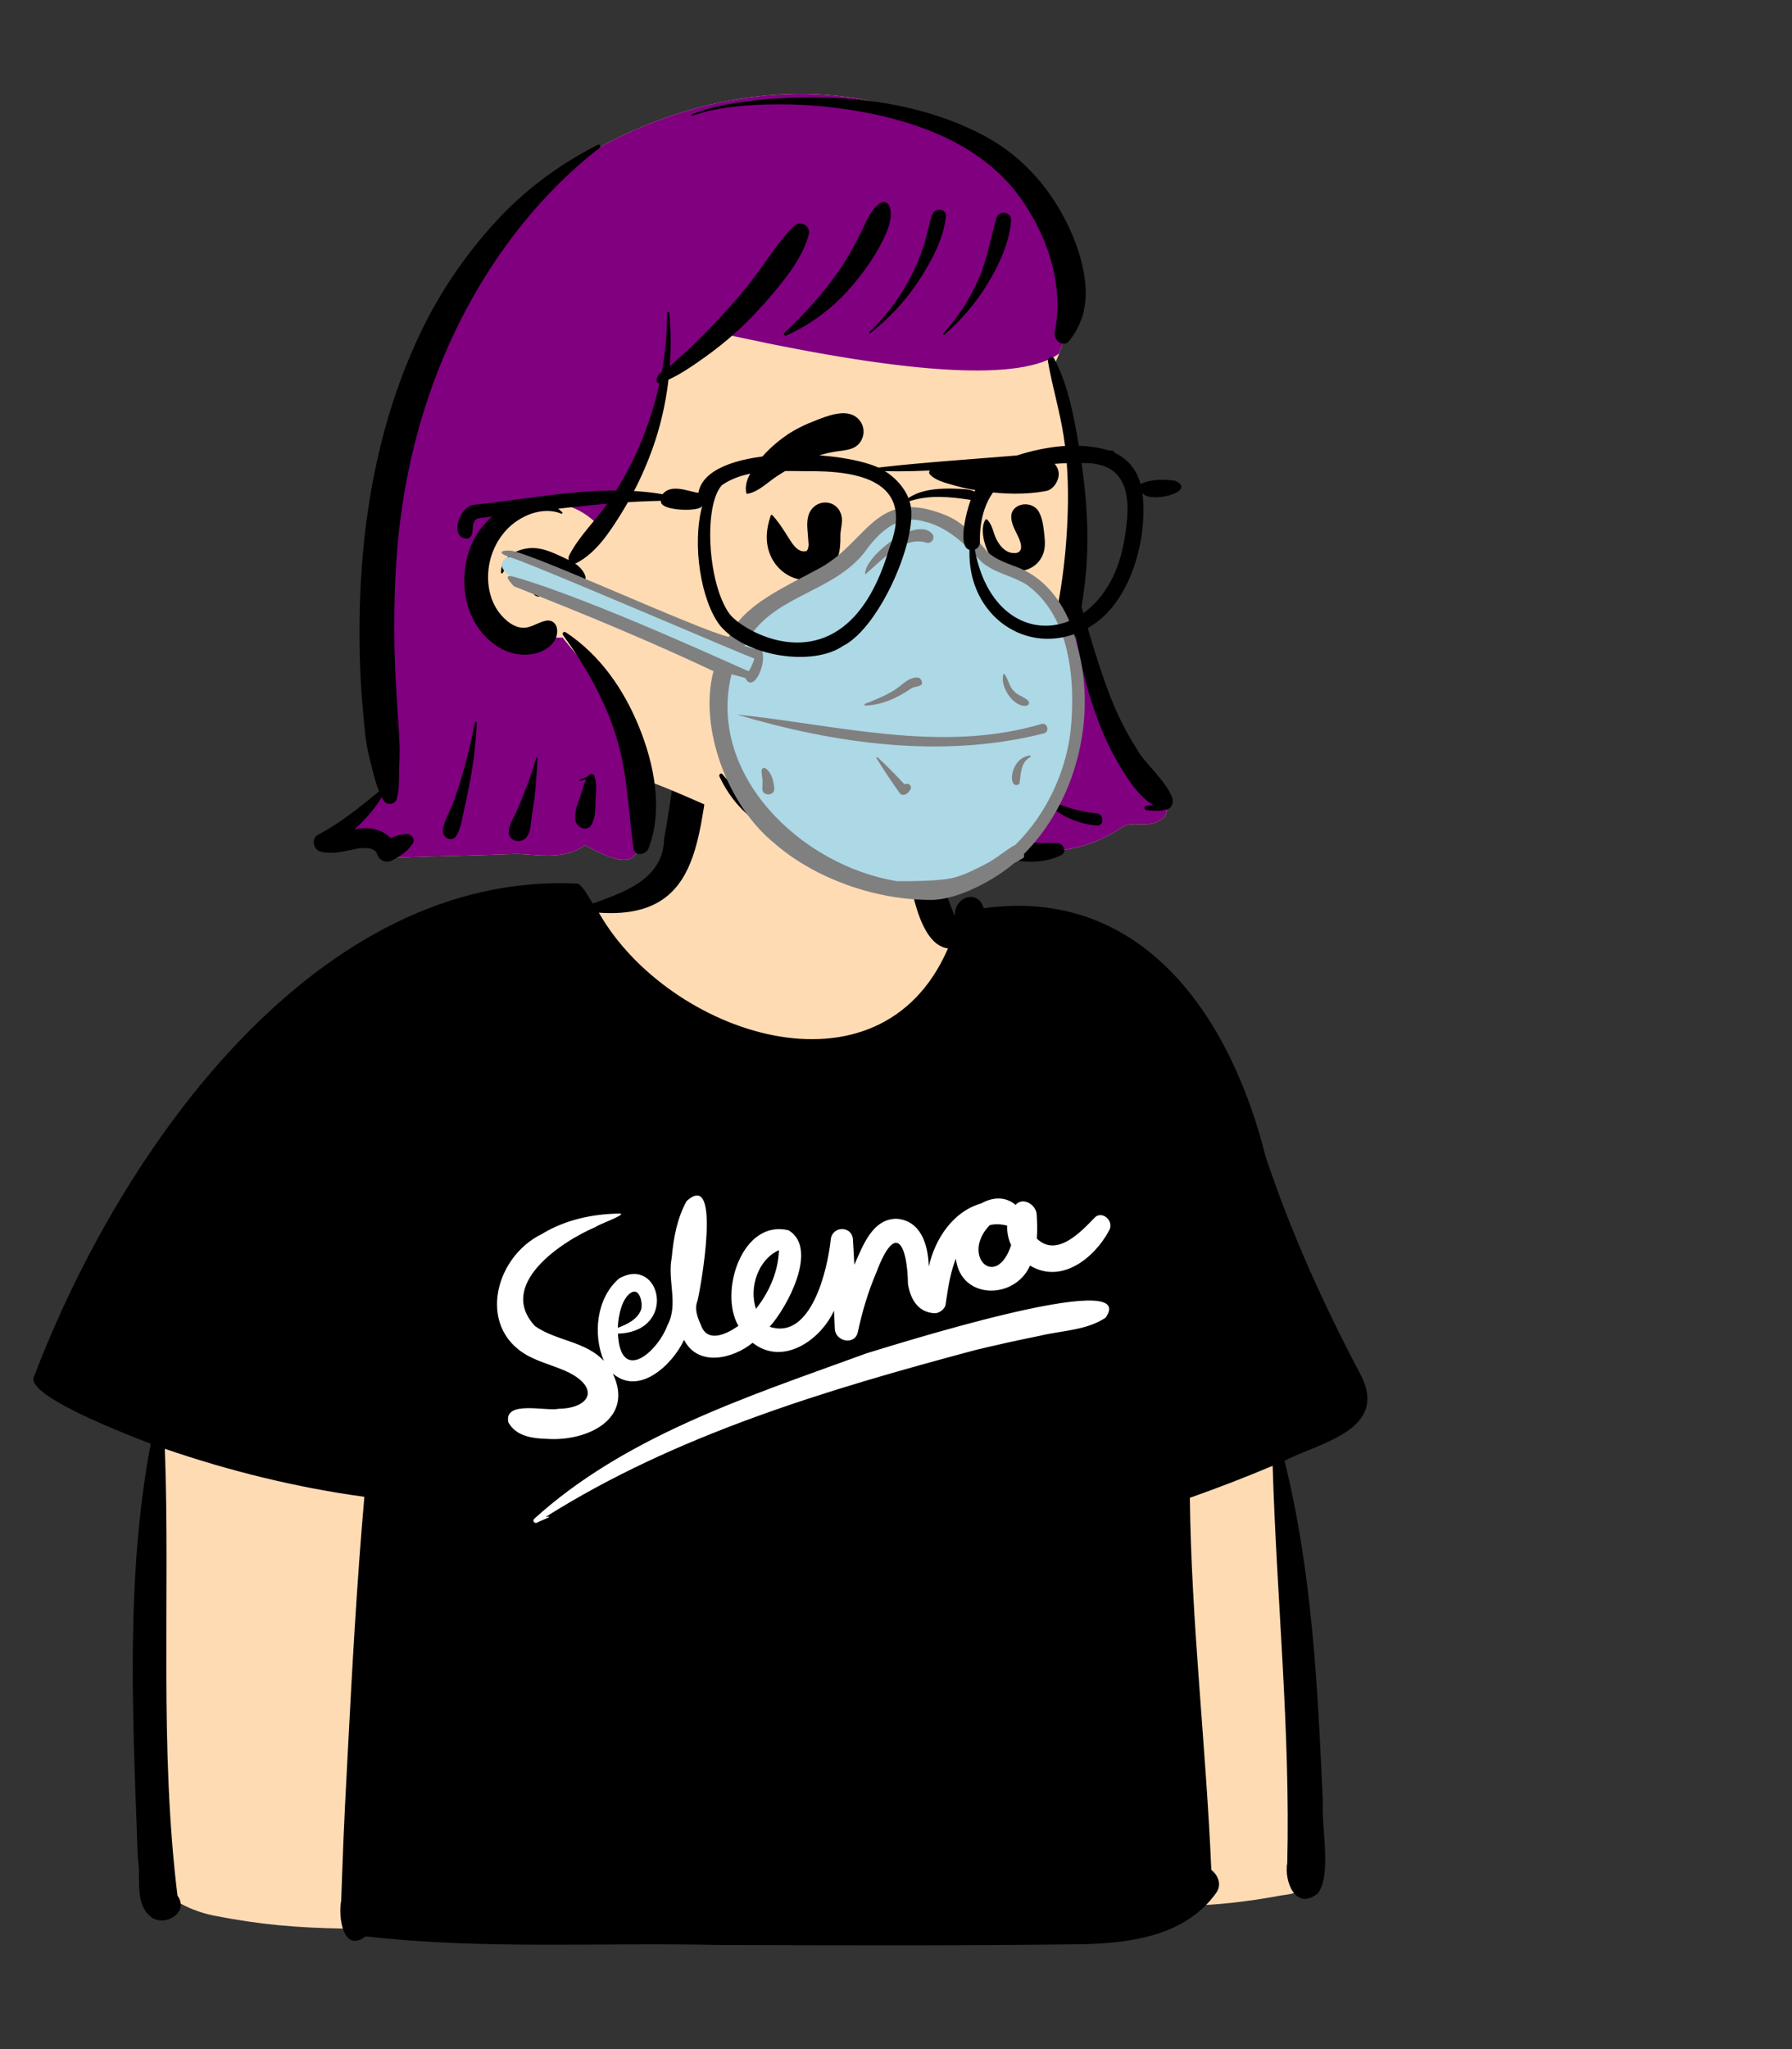 <?xml version="1.0" standalone="no"?>
            <svg viewBox="0 0 1050 1200" version="1.1" xmlns="http://www.w3.org/2000/svg" xmlns:xlink="http://www.w3.org/1999/xlink">
                <rect x="0" y="0" width="1050" height="1200" fill="#333333" stroke="none"/>
                <g>
                    
            <g id="body/Tee-Selena" transform="translate(30, 450) scale(4.5)" fill-rule="evenodd">
                <path d="M108.982,151.709 C91.837,151.757 81.569,151.556 62.176,151.276 C39.731,150.682 33.682,151.75 21.107,149.28 C19.185,148.871 17.722,148.253 16.239,147.39 C15.707,147.991 14.805,148.885 13.949,148.293 C12.373,147.251 13.095,143.609 12.704,141.552 C12.057,123.443 11.022,104.793 14.561,86.903 C12.415,86.205 -0.158,81.031 -0.845,79.297 C10.526,49.553 35.469,14.747 68.287,16.058 C68.947,16.872 69.534,18.077 70.267,18.906 C74.729,17.235 80.923,15.559 81.228,9.124 C82.001,4.829 82.558,0.819 82.93,-3.128 C82.997,-3.579 83.538,-3.734 83.871,-3.927 C84.012,-4.947 84.337,-5.991 85.041,-6.69 C90.793,-7.207 103.922,-4.835 107.367,-3.857 C112.067,-3.052 111.579,1.994 112.454,5.819 C113.842,10.548 114.808,15.456 116.871,20.076 C117.338,20.141 118.645,20.368 119.127,20.453 C119.152,19.929 118.907,18.375 119.386,18.058 C120.276,17.164 120.481,18.865 120.678,19.419 C140.1,15.75 152.801,32.238 157.057,50.655 C160.139,59.917 164.224,69.29 169.556,79.343 C172.899,85.585 163.293,86.744 159.266,89.235 C163.422,105.409 163.922,121.881 164.604,138.182 C164.784,140.689 165.029,144.099 164.141,145.347 C163.719,145.675 163.427,145.665 162.999,145.689 C162.175,146.579 160.761,146.52 159.571,146.774 C155.809,147.459 151.954,147.916 148.331,147.985 C138.164,154.28 122.49,150.76 108.982,151.709"
                id="✋-Skin"
                fill="#FFDBB4">
                </path>
                <rect id="👕-Top" fill="white" x="49.437" y="41.636" width="92.535" height="60.869"></rect>
                <path d="M81.515,-3.14 C82.049,-5.815 86.462,-5.195 86.262,-2.498 C84.034,7.542 85.39,19.762 71.31,18.774 C80.248,34.502 107.849,44.068 116.77,23.419 C112.374,22.894 111.504,12.498 110.973,8.86 L110.952,8.535 C110.834,6.664 110.873,4.931 111.998,3.331 C113.12,4.171 113.57,5.692 113.95,7.08 L114.228,8.191 C115.158,11.894 116.131,15.581 117.607,19.115 L117.659,19.124 L117.659,19.124 C117.585,16.726 120.662,15.631 121.424,18.198 C142.238,15.331 153.624,32.514 158.116,50.484 C161.392,60.321 165.664,69.785 170.516,78.932 C174.177,86.08 165.285,87.716 160.582,90.094 C164.199,104.593 164.909,119.614 165.58,134.485 C165.358,137.658 166.792,144.168 164.876,146.444 C162.04,148.665 160.511,144.859 160.948,142.418 C161.355,125.163 159.559,107.984 159.043,90.756 C155.492,92.257 151.897,93.64 148.263,94.925 C148.448,111.091 150.369,127.257 151.055,143.341 C151.954,144.05 152.451,145.279 151.683,146.35 C147.571,152.087 140.136,152.943 133.595,153.026 C118.028,153.221 102.445,153.161 86.877,153.114 C71.585,152.768 56.16,153.747 40.949,151.994 C37.968,154.234 37.358,149.406 37.758,147.346 L37.909,143.221 C38.011,140.47 38.119,137.72 38.258,134.972 L38.605,128.27 C39.185,117.102 39.8,105.939 40.776,94.793 C31.94,93.585 23.231,91.439 14.799,88.544 C15.493,107.895 14.07,127.452 16.444,146.704 C18.01,148.831 14.868,150.828 13.034,149.495 C10.76,147.76 11.735,144.366 11.281,141.868 L11.223,140.253 C10.586,122.839 9.716,105.059 12.961,87.884 L11.565,87.342 C7.311,85.68 -3.63,81.237 -2.195,79.045 C9.227,49.104 34.778,13.293 68.618,14.995 C69.475,15.59 69.913,16.749 70.549,17.58 L71.556,17.215 C75.455,15.787 79.689,13.977 79.805,9.176 C80.543,5.085 81.128,0.993 81.515,-3.14 Z M137.283,71.489 C142.13,64.706 108.51,75.426 106.119,76.133 L105.219,76.461 C90.494,81.816 74.619,86.995 62.877,97.67 C62.63,97.94 62.938,98.313 63.257,98.162 L63.298,98.138 C63.765,97.878 65.787,97.155 64.355,97.429 C81.32,86.726 101.031,80.846 120.291,75.704 C123.09,75.027 125.902,74.404 128.725,73.838 C131.573,73.145 134.786,73.153 137.283,71.489 Z M84.156,69.281 C84.571,67.59 87.357,52.052 82.73,56.315 C81.496,58.55 81.022,61.141 80.8,63.659 C80.203,66.594 81.71,69.757 80.245,72.463 C78.933,75.997 74.114,80.126 73.792,73.56 C81.677,73.29 79.31,63.295 73.941,66.385 C71.002,68.902 70.493,73.642 71.965,77.114 C69.588,74.526 65.735,74.518 62.984,72.565 C58.016,67.193 66.36,61.603 70.903,59.669 C71.159,59.387 74.884,58.088 74.095,57.931 C70.528,57.964 66.954,58.723 63.876,60.6 C57.505,63.709 55.337,73.335 62.624,76.709 C64.2,77.469 65.925,77.877 67.485,78.661 C71.417,80.7 70.146,83.262 66.088,83.337 C64.418,83.702 58.909,82.174 59.526,85.101 C60.522,86.93 62.692,87.203 64.594,87.254 C69.675,87.603 75.994,84.731 73.122,78.752 C76.588,81.706 80.917,77.576 82.403,74.366 C84.213,77.917 88.764,76.848 91.332,74.746 C95.256,77.838 100.18,74.402 101.928,70.564 C101.964,71.362 101.999,72.161 102.038,72.959 C102.117,74.596 104.652,75.121 105.027,73.364 C105.597,70.692 106.383,68.051 107.464,65.54 C109.951,58.939 111.472,61.915 111.558,67.088 C111.865,69.03 112.837,70.77 114.983,70.901 C115.581,70.938 116.361,70.405 116.454,69.78 L116.578,68.953 C116.839,67.22 117.142,65.435 117.796,63.807 C118.427,69.197 125.484,69.171 127.451,64.701 C131.534,67.152 135.817,63.728 137.72,60.187 L137.777,60.08 C138.442,58.869 136.752,57.404 135.786,58.543 L135.451,58.893 C133.629,60.779 130.73,63.515 128.334,61.185 C128.414,60.134 128.381,59.061 128.317,58.027 C128.239,56.795 126.539,55.698 125.572,56.801 C124.209,55.642 122.516,55.809 121.09,56.617 C117.397,57.661 115.071,61.257 114.27,64.832 C114.185,61.976 113.25,58.877 110.114,58.608 C106.901,58.581 105.671,62.175 104.575,64.593 C104.512,63.51 104.45,62.427 104.395,61.344 C104.301,59.48 101.716,59.499 101.504,61.289 L101.499,61.344 C101.092,65.211 98.95,74.474 93.547,72.662 C95.826,70.151 99.947,62.501 96.029,60.118 C89.999,58.6 86.906,68.115 89.478,72.543 L89.344,72.636 C87.875,73.65 85.448,74.779 84.628,72.506 L84.535,72.297 C84.113,71.336 83.742,70.295 84.156,69.281 Z M75.531,68.209 C76.672,67.542 77.079,69.75 76.787,70.491 C76.32,71.679 75.047,72.341 73.778,72.795 L73.782,72.66 C73.838,71.303 74.291,68.934 75.531,68.209 Z M94.749,62.698 C94.774,62.857 94.732,63.051 94.727,63.199 C94.532,65.801 93.375,68.3 91.765,70.331 C90.838,67.572 92.033,63.925 94.749,62.698 Z M122.197,59.443 C122.937,59.248 123.721,59.303 124.484,59.509 C124.428,60.376 124.617,61.244 124.994,62.04 C123.025,67.955 118.397,63.402 122.197,59.443 Z"
                id="🖍-Ink"
                fill="black">
                </path>
            </g>
        
                    
            <g transform='translate(225 0)'>
                <g>
                    
            <g id="head/Bangs" transform="scale(4.65)" fill-rule="evenodd">
                <path d="M90.997,89.791 C90.161,88.552 88.149,79.561 86.864,78.178 C86.961,72.867 88.425,54.478 84.242,46.212 C85.122,45.32 87.46,37.636 86.864,34.731 C88.834,28.648 76.174,18.987 71.356,16.376 C48.962,4.338 16.512,17.626 6.328,39.927 C0.208,53.357 0.095,68.394 -0.597,82.845 C-0.679,85.938 -0.962,89.055 -0.959,92.145 C-0.517,94.86 1.63,97.624 0.003,99.882 C-1.795,101.129 -5.43,104.166 -3.812,105.889 C-2.863,106.68 -1.348,106.221 -0.319,106.982 C0.204,107.276 0.531,107.92 1.144,108.018 C6.74,107.805 10.69,107.786 16.303,107.559 C18.761,107.478 22.503,108.52 25.324,106.446 C35.177,111.94 31.056,103.969 33.048,98.294 C39.116,100.35 51.202,106.909 57.669,107.121 C62.925,107.772 67.839,104.703 73.006,105.402 C79.425,107.792 86.948,108.324 92.827,104.279 C94.295,103.22 95.927,104.447 97.776,103.303 C101.371,101.58 92.811,91.703 90.997,89.791 Z"
                id="✋-Skin"
                fill="#FFDBB4">
                </path>
                <path d="M6.328,39.927 C16.512,17.626 48.962,4.338 71.356,16.376 C76.174,18.987 88.834,28.648 86.864,34.731 C87.315,36.927 86.088,41.854 85.083,44.513 C80.414,47.973 66.779,47.255 44.181,42.36 L43.314,42.17 L35.597,46.755 L32.427,58.696 C30.299,60.807 28.579,63.384 27.268,66.427 C25.141,64.085 22.501,63.064 19.348,63.363 C16.272,64.675 14.008,66.105 12.554,67.652 C11.129,69.169 11.101,72.569 12.469,77.852 L12.554,78.178 L19.348,80.299 L22.5,80.299 L31.162,90.911 L32.427,101.828 C32.142,106.606 33.218,110.847 25.324,106.446 C22.503,108.52 18.761,107.478 16.303,107.559 C10.69,107.786 6.74,107.805 1.144,108.018 C0.531,107.92 0.204,107.276 -0.319,106.982 C-1.348,106.221 -2.863,106.68 -3.812,105.889 C-5.43,104.166 -1.795,101.129 0.003,99.882 C1.63,97.624 -0.517,94.86 -0.959,92.145 C-0.962,89.055 -0.679,85.938 -0.597,82.845 L-0.536,81.543 C0.107,67.493 0.391,52.954 6.328,39.927 Z M84.975,83.165 L86.948,75.675 L86.904,76.802 C86.885,77.325 86.871,77.787 86.864,78.178 C88.149,79.561 90.161,88.552 90.997,89.791 L91.178,89.984 C93.314,92.288 101.263,101.631 97.776,103.303 C95.927,104.447 94.295,103.22 92.827,104.279 C86.948,108.324 79.425,107.792 73.006,105.402 C72.254,105.3 71.507,105.278 70.763,105.313 L70.457,104.351 L77.481,98.294 L84.975,83.165 Z"
                id="💈-Hair"
                fill="purple">
                </path>
                <path d="M83.659,45.506 C83.579,45.048 84.21,44.705 84.454,45.17 C86.226,48.548 86.935,52.46 87.563,56.19 C88.197,59.96 88.616,63.746 88.639,67.573 C88.657,70.517 88.39,73.495 87.889,76.441 L87.95,76.651 L87.95,76.651 C88.063,77.036 88.176,77.421 88.291,77.805 L88.464,78.382 C88.798,79.489 89.115,80.601 89.458,81.705 C90.175,84.01 90.93,86.321 91.855,88.552 C92.757,90.728 93.855,92.827 95.159,94.789 C96.416,96.68 98.411,98.279 99.297,100.379 C99.605,101.111 99.149,102.079 98.296,101.962 C98.241,102.029 98.156,102.078 98.042,102.088 C97.38,102.146 96.759,102.091 96.099,102.028 C95.73,101.994 95.731,101.488 96.099,101.454 C96.379,101.427 96.653,101.404 96.926,101.388 C95.037,100.266 93.689,98.075 92.612,96.281 C91.227,93.977 90.181,91.459 89.329,88.912 C88.453,86.298 87.833,83.629 87.335,80.919 C87.278,80.607 87.223,80.295 87.171,79.982 C86.541,82.665 85.731,85.299 84.77,87.83 L84.636,88.182 C82.421,93.938 79.421,99.749 74.432,103.554 C74.206,103.726 73.974,103.89 73.741,104.05 L74.025,104.213 C74.308,104.375 74.586,104.53 74.858,104.657 C75.866,105.129 76.96,105.488 78.043,105.743 C80.279,106.269 82.627,106.118 84.908,106.192 C85.656,106.216 86.082,107.34 85.317,107.706 C82.798,108.908 80.076,108.653 77.476,107.807 C76.189,107.388 74.981,106.801 73.864,106.036 C73.402,105.719 72.866,105.329 72.413,104.877 C67.423,107.676 61.222,107.989 55.668,106.988 C52.783,106.468 49.986,105.518 47.525,103.893 C45.159,102.33 43.472,100.351 42.267,97.788 C42.16,97.561 42.458,97.278 42.64,97.5 C46.423,102.106 52.934,104.028 58.661,104.394 C61.717,104.589 64.844,104.427 67.782,103.51 C70.569,102.64 72.961,101.046 74.958,98.925 C79.005,94.627 81.431,88.78 83.172,83.215 C85.067,77.162 85.969,70.792 86.156,64.457 C86.25,61.247 86.131,58.01 85.628,54.836 C85.13,51.688 84.204,48.641 83.659,45.506 Z M26.937,18.236 C27.205,18.099 27.394,18.454 27.166,18.629 C22.449,22.256 18.224,26.855 14.804,31.723 C8.498,40.7 4.454,51.089 2.591,61.884 C1.492,68.259 1.205,74.73 1.314,81.19 C1.358,83.757 1.504,86.315 1.667,88.874 L1.85,91.711 C1.936,93.032 2.007,94.343 1.952,95.671 L1.937,95.978 C1.849,97.523 2.001,99.081 1.614,100.588 C1.416,101.361 0.328,101.483 -0.065,100.808 C-0.143,100.676 -0.215,100.54 -0.285,100.402 C-1.208,101.911 -2.403,103.26 -3.729,104.466 C-3.095,104.33 -2.455,104.244 -1.798,104.323 C-0.756,104.448 0.178,104.851 0.839,105.558 C1.495,105.261 2.17,105.057 2.946,105.053 C3.518,105.05 3.946,105.728 3.62,106.231 C2.97,107.235 2.062,107.798 1.03,108.355 C0.299,108.749 -0.573,108.412 -0.843,107.632 L-0.859,107.584 C-1.163,106.598 -2.778,106.757 -3.541,106.91 L-3.765,106.956 C-5.184,107.252 -6.57,107.631 -8.015,107.24 C-8.948,106.988 -9.191,105.581 -8.293,105.114 C-5.453,103.638 -3.069,101.657 -0.619,99.667 C-1.16,98.337 -1.467,96.852 -1.821,95.5 C-2.32,93.597 -2.465,91.549 -2.645,89.595 C-2.988,85.878 -3.118,82.121 -3.081,78.39 C-2.957,65.787 -0.807,53.146 4.684,41.734 C7.09,36.735 10.251,32.109 13.987,28.015 C17.701,23.944 22.038,20.73 26.937,18.236 Z M22.54,79.953 C22.395,79.75 22.679,79.483 22.879,79.614 C27.196,82.457 30.193,86.775 32.126,91.518 C34.04,96.213 35.215,101.965 33.328,106.861 C33.027,107.641 31.588,107.931 31.441,106.861 C30.783,102.085 30.681,97.303 29.234,92.66 C27.8,88.058 25.345,83.843 22.54,79.953 Z M19.192,95.457 C19.216,95.373 19.353,95.387 19.348,95.478 C19.239,97.162 19.166,98.867 18.955,100.541 C18.852,101.355 18.716,102.164 18.601,102.976 C18.482,103.809 18.5,104.649 18.017,105.361 C17.377,106.303 15.677,106.038 15.734,104.741 C15.773,103.846 16.184,103.271 16.568,102.486 C16.814,101.982 17.029,101.461 17.236,100.938 L17.544,100.154 C18.156,98.598 18.741,97.068 19.192,95.457 Z M11.461,90.996 C11.487,90.863 11.7,90.895 11.694,91.027 C11.578,93.411 11.31,95.768 10.89,98.116 C10.699,99.187 10.475,100.252 10.239,101.313 L10.137,101.768 C9.885,102.886 9.722,104.2 9.156,105.199 C8.59,106.197 7.248,105.472 7.422,104.466 C7.625,103.292 8.344,102.11 8.762,100.982 C9.148,99.94 9.485,98.88 9.801,97.815 C10.464,95.573 11.008,93.29 11.461,90.996 Z M25.859,97.613 L25.909,97.562 C26.106,97.347 26.399,97.49 26.493,97.716 C26.877,98.642 26.684,99.734 26.657,100.717 L26.652,100.931 C26.631,101.927 26.646,102.86 26.195,103.779 C25.648,104.895 24.207,104.202 24.096,103.209 C23.974,102.125 24.485,101.064 24.815,100.05 C25.025,99.404 25.178,98.734 25.497,98.148 C25.224,98.195 24.952,98.29 24.702,98.358 C24.591,98.388 24.549,98.224 24.655,98.186 C25.068,98.039 25.533,97.93 25.859,97.613 L25.859,97.613 Z M83.341,100.899 C83.21,100.751 83.374,100.555 83.545,100.634 C85.598,101.596 87.519,102.221 89.785,102.426 C90.766,102.515 90.772,104.061 89.785,103.971 C87.42,103.758 84.942,102.695 83.341,100.899 Z M11.098,68.416 C12.906,64.339 18.625,60.723 22.46,64.514 C22.532,64.585 22.459,64.739 22.354,64.696 C19.969,63.705 17.049,64.965 15.398,66.768 C14.088,68.198 13.301,70.034 13.145,71.97 C12.988,73.907 13.45,75.929 14.734,77.427 C15.407,78.213 16.316,78.957 17.385,79.051 C18.466,79.147 19.366,78.384 20.387,78.177 C21.156,78.021 21.737,78.505 21.813,79.266 C21.979,80.945 20.312,82.071 18.867,82.345 C17.312,82.639 15.726,82.318 14.386,81.473 C10.06,78.745 9.126,72.863 11.098,68.416 Z M51.691,28.458 C52.477,27.704 53.814,28.453 53.524,29.528 C52.907,31.814 51.596,33.747 50.143,35.582 C48.746,37.347 47.249,39.043 45.644,40.621 C44.05,42.19 42.318,43.641 40.497,44.937 L39.949,45.326 C38.659,46.238 37.292,47.16 35.848,47.817 C35.499,50.829 34.817,53.8 33.785,56.645 C32.791,59.385 31.526,62.032 29.993,64.51 L29.773,64.865 C28.365,67.128 26.671,69.656 24.281,70.897 C24.209,70.934 24.138,70.957 24.067,70.97 C24.601,71.328 25.053,71.777 25.322,72.423 C25.616,73.13 25.001,73.798 24.411,74.031 C23.164,74.525 21.948,73.689 20.827,72.797 C20.779,72.904 20.735,73.012 20.696,73.121 C20.446,73.833 20.372,74.561 19.725,75.034 C19.418,75.258 19.04,75.057 18.847,74.803 C18.213,73.968 18.869,72.831 19.426,72.149 C19.503,72.054 19.583,71.965 19.665,71.879 C19.429,71.705 19.2,71.551 18.977,71.433 C17.668,70.738 15.728,70.615 14.974,72.153 C14.916,72.272 14.735,72.21 14.735,72.088 C14.737,70.199 16.667,69.172 18.343,69.033 C19.567,68.931 20.751,69.361 21.853,69.863 L22.059,69.957 C22.469,70.148 22.892,70.328 23.296,70.53 C23.23,70.356 23.231,70.151 23.335,69.948 C24.602,67.467 26.778,65.45 28.347,63.152 C29.904,60.872 31.24,58.433 32.306,55.885 C33.342,53.413 34.153,50.862 34.72,48.261 C34.533,48.3 34.322,48.133 34.336,47.938 C34.367,47.465 34.598,47.039 35.003,46.857 C35.45,44.41 35.678,41.922 35.665,39.414 C35.664,39.22 35.945,39.227 35.961,39.414 C36.158,41.644 36.174,43.896 36.008,46.135 C37.063,45.162 38.175,44.237 39.19,43.239 C40.718,41.737 42.196,40.194 43.622,38.595 C45.077,36.963 46.452,35.27 47.709,33.48 L48.367,32.541 C49.379,31.102 50.418,29.678 51.691,28.458 Z M49.707,12.389 C58.384,11.846 67.65,12.915 75.444,16.999 C79.724,19.241 83.032,22.63 85.396,26.847 C86.808,29.366 87.879,32.154 88.284,35.022 C88.701,37.968 88.212,40.595 86.335,42.936 C85.59,43.866 84.335,42.827 84.518,41.876 C85.642,36.055 83.82,30.303 80.589,25.483 C75.9,18.49 67.711,15.383 59.738,13.997 C55.821,13.317 51.848,13.032 47.874,13.171 C44.845,13.276 41.737,13.559 38.862,14.581 C38.74,14.624 38.692,14.435 38.809,14.391 C42.239,13.077 46.067,12.617 49.707,12.389 Z M62.575,25.553 C63.022,25.269 63.568,25.56 63.722,26.021 C64.263,27.644 63.129,29.789 62.37,31.195 C61.511,32.785 60.406,34.271 59.266,35.668 C56.984,38.46 53.985,40.791 50.694,42.255 C50.492,42.345 50.258,42.101 50.443,41.929 C52.989,39.552 55.298,37.003 57.296,34.144 C58.278,32.739 59.097,31.258 59.879,29.735 C60.579,28.373 61.237,26.403 62.575,25.553 Z M77.168,27.466 C77.453,26.466 79.079,26.636 79.012,27.716 C78.838,30.504 77.526,33.303 76.1,35.666 C74.632,38.099 72.772,40.268 70.641,42.141 C70.536,42.233 70.393,42.091 70.488,41.987 C72.326,39.969 73.812,37.67 74.911,35.168 C76.01,32.67 76.425,30.064 77.168,27.466 Z M69.087,27.014 C69.398,26.145 70.886,26.21 70.795,27.246 C70.544,30.095 68.877,33.08 67.332,35.433 C65.693,37.929 63.601,40.128 61.263,41.975 C61.176,42.044 61.052,41.93 61.137,41.849 C63.237,39.865 64.94,37.574 66.289,35.018 C66.977,33.714 67.554,32.356 68.01,30.954 C68.431,29.656 68.629,28.293 69.087,27.014 Z"
                id="🖍-Ink"
                fill="black">
                </path>
            </g>
        
                </g>
                <g transform='translate(159 186)'>
                    
            <g>
                <path
                    d='M41.449 4.016L43.494 3.233C50.5 0.586 60.119 -2.473 65.815 3.224C69.329 6.737 69.998 11.912 67.49 16.199C64.451 21.392 59 21.52 53.736 22.285C47.749 23.155 41.66 24.809 36.086 27.167C29.807 29.824 23.98 33.136 18.271 36.835C12.845 40.35 7.438 46.095 0.943 47.178C0.678 47.222 0.377 47.108 0.308 46.817C-1.167 40.467 2.932 34.218 6.59 29.264C11.016 23.266 16.379 18.343 22.373 13.929C28.158 9.668 34.768 6.589 41.449 4.016ZM169.341 26.483L168.717 26.593C162.076 27.811 155.56 29.332 148.826 30.032C141.935 30.747 135 31.266 128.076 31.464C126.406 31.512 124.603 31.455 122.749 31.396C117.994 31.246 112.907 31.085 108.891 32.658C107.515 33.197 106.852 34.863 108.002 36.027C111.201 39.266 116.243 40.58 120.647 41.838L123.074 42.542C128.35 44.024 133.815 44.964 139.231 45.732C151.069 47.41 164.116 47.776 175.895 45.56C179.384 44.904 181.788 41.723 182.863 38.592C184.028 35.198 183.086 31.871 180.642 29.304C177.44 25.939 173.59 25.776 169.341 26.483ZM38.072 56.893C42.707 49.939 53.287 50.963 55.84 59.215C56.695 61.977 56.292 64.567 55.882 67.197C55.63 68.822 55.374 70.462 55.412 72.167C55.495 75.938 55.248 80.14 54.092 83.792C51.456 92.12 43.966 98.002 35.105 97.758C26.273 97.515 18.494 91.925 14.795 84.052C11.083 76.149 11.869 67.97 14.579 59.934C14.709 59.548 15.215 59.361 15.52 59.686C18.723 63.09 21.068 66.684 23.495 70.496L25.981 74.403C27.882 77.345 30.644 81.103 34.192 80.867L34.724 80.815C35.153 80.778 35.367 80.794 35.534 80.714C35.752 80.609 35.89 80.341 36.32 79.582C36.672 78.96 36.608 77.804 36.778 77.07L36.837 76.822L36.805 76.688C36.73 76.333 36.655 75.663 36.595 74.5L36.582 74.244C36.531 73.169 36.43 72.034 36.327 70.867C35.906 66.126 35.437 60.846 38.072 56.893ZM171.394 57.234C167.237 50.653 154.733 52.628 155.564 61.522C156.092 67.169 159.584 70.739 160.987 75.987C162.075 80.052 160.446 82.381 156.182 81.833C151.725 81.26 148.784 77.584 146.845 73.812C144.965 70.155 144.45 65.035 141.288 62.228C141.011 61.982 140.607 62.023 140.405 62.342C137.059 67.605 139.798 77.457 142.553 82.503C145.643 88.158 151.505 91.883 157.93 92.377C164.658 92.893 170.895 89.635 173.763 83.472C175.584 79.559 175.389 75.195 174.897 71L174.673 69.062C174.193 64.977 173.562 60.666 171.394 57.234ZM128.749 115.04C136.872 103.66 125.366 92.957 117.815 88.367C115.836 86.947 117.407 82.243 121.634 82.971C160.031 89.567 140.136 155.708 91.112 119.413C85.276 114.705 92.344 104.334 98.635 108.366C98.954 108.611 99.288 108.869 99.637 109.139C106.705 114.603 119.636 124.601 128.749 115.04ZM113.944 165.352C115.478 162.685 119.01 160.214 122.242 160.593C136.721 162.291 136.696 179.845 131.105 190.093C126.148 199.18 115.889 204.514 105.621 203.735C94.834 202.916 85.643 196.574 81.598 186.483C78.923 179.808 77.687 167.485 84.803 163C84.935 162.916 85.153 162.937 85.258 163.058C88.67 167.027 88.804 172.986 91.791 177.405C94.569 181.515 98.885 184.909 103.941 185.433C107.717 185.825 111.537 184.463 113.014 181.073C113.813 179.239 113.722 178.244 113.422 176.982L113.149 175.885C112.203 172.044 111.779 169.119 113.944 165.352Z'
                    transform='translate(52.999 56)'
                    fill="black"
                    fillRule='evenodd'
                    stroke='none'
                />
            </g>
        
                </g>
                <g transform='translate(123 338)'>
                    
            <g id="mask/respirator" transform="translate(-80 -30) scale(4.3)" fill-rule="evenodd">
                <path d="M72.747,5.731 C70.88,3.793 69.006,1.827 66.618,0.487 C66.723,-0.087 66.491,-0.746 65.809,-1.021 C59.198,-3.494 54.996,3.623 50.208,6.803 C49.089,7.404 47.967,8.098 46.718,8.333 C44.061,9.109 41.807,10.716 40.206,12.826 C39.34,13.658 37.814,15.046 37.391,16.176 C37.131,16.638 13.881,5.572 8.589,4.341 C6.084,3.502 4.734,5.872 7.91,7.088 C16.256,10.284 32.597,17.438 36.245,19.499 C35.544,21.663 35.335,24.532 36.018,26.672 C35.444,30.003 36.558,33.055 38.76,35.446 C39.226,36.125 39.939,36.615 40.404,37.204 C42.09,41.613 46.136,43.746 50.871,45.853 C58.405,49.207 64.973,49.879 69.102,48.41 C79.82,44.316 86.041,32.288 84.037,21.329 C82.152,13.608 82.541,6.836 72.747,5.731 Z"
                id="🎨-Color"
                fill='lightblue'>
                </path>
                <path d="M49.495,5.681 C55.942,2.08 57.031,-5.257 66.382,-1.527 C69.303,-0.347 70.329,1.401 72.278,3.584 C73.287,4.502 74.558,4.958 75.812,5.447 C80.581,7.031 83.378,11.53 84.444,16.257 C87.235,26.069 84.313,37.563 77.181,44.703 C77.282,44.884 77.262,45.144 77.044,45.265 C76.644,45.486 76.245,45.712 75.849,45.942 C73.354,48.098 68.293,50.933 64.541,50.933 C56.175,50.933 48.094,47.538 43.156,43.18 C36.835,38.08 32.849,27.439 34.899,19.781 C23.146,14.246 12.259,10.042 7.708,8.218 C6.585,7.04 6.575,6.606 7.677,6.918 C18.362,9.938 39.402,19.759 39.656,19.769 C39.806,19.775 40.357,18.569 40.466,18.051 C39.974,17.997 10.952,5.473 7.338,4.311 L7.146,4.25 C5.427,3.707 5.857,3.284 7.178,3.361 C9.856,3.517 32.566,14.063 36.985,15.12 C38.96,10.681 44.568,8.377 49.495,5.681 Z M63.573,-0.612 C59.984,-1.668 57.345,0.938 55.425,3.67 C50.896,9.288 42.636,9.465 39.225,16.14 L39.123,16.344 L40.473,16.75 L40.51,16.689 C40.616,16.523 40.933,16.103 41.202,16.486 C42.598,17.987 40.412,22.971 39.264,20.776 L39.23,20.707 L37.355,20.191 C33.968,33.921 46.892,46.284 59.894,48.377 C59.894,48.377 65.319,48.464 67.493,47.939 C69.097,47.552 70.481,46.803 71.961,46.06 C73.432,45.321 74.647,44.177 76.071,43.396 C80.141,39.358 82.818,33.816 83.545,28.067 C84.258,21.172 83.591,12.395 77.61,8.023 C75.641,6.774 73.214,6.438 71.415,4.894 C69.266,2.519 66.752,0.104 63.573,-0.612 Z M57.118,31.641 C57.058,31.542 57.197,31.447 57.276,31.521 C58.534,32.7 59.751,33.927 60.926,35.19 C60.988,35.17 61.058,35.151 61.149,35.129 C61.581,35.024 61.954,35.475 61.745,35.872 L61.695,35.961 C61.381,36.496 60.659,36.966 60.23,36.322 C59.136,34.802 58.095,33.24 57.118,31.641 Z M41.564,34.468 L41.563,34.421 C41.539,33.962 41.166,32.804 41.924,32.981 C42.802,33.492 43.126,34.827 43.176,35.775 C43.23,36.816 41.505,36.829 41.549,35.775 C41.568,35.339 41.602,34.903 41.564,34.468 Z M77.998,31.265 C78.12,31.242 78.185,31.395 78.079,31.464 C76.689,32.246 76.805,33.821 76.581,35.134 C74.984,36.199 75.146,31.637 77.998,31.265 Z M38.093,25.69 C51.485,27.041 65.892,31.04 79.588,26.974 C80.418,26.749 80.748,28.032 79.92,28.254 C66.114,31.755 51.454,29.664 38.093,25.69 Z M74.414,20.156 C74.828,20.06 75.219,22.106 75.859,22.487 C76.176,23.127 78.698,23.69 77.635,24.475 C75.822,24.854 73.833,21.788 74.414,20.156 Z M62.649,20.641 C62.96,20.634 63.173,20.873 63.275,21.144 C63.553,21.941 62.364,21.815 61.921,22.08 C60.047,23.371 57.883,24.412 55.581,24.46 C55.437,24.463 55.435,24.272 55.553,24.226 L55.954,24.069 C57.221,23.57 58.442,23.06 59.607,22.322 C60.55,21.725 61.457,20.614 62.649,20.641 Z M55.574,6.612 C55.257,4.329 62.465,-1.434 64.675,1.044 C65.246,1.681 64.497,2.628 63.743,2.226 C60.664,1.418 57.718,4.776 55.574,6.612 Z"
                id="🖍-Ink"
                fill='grey'>
                </path>
            </g>
        
                </g>
                <g transform='translate(123 338)'>
                    undefined
                </g>
                <g transform='translate(47 241)'>
                    
            <g id="accessories/Glasses" stroke="none" stroke-width="1" fill="none" fill-rule="evenodd" transform='translate(-2 10)'>
                <path d="M389.09,63.282 C379.556,127.771 313.002,134.903 301.177,70.881 C303.075,70.05 304.44,68.414 304.155,65.238 C304.088,51.286 308.419,36.54 321.005,28.781 C334.011,20.775 349.232,19.981 364.283,20.183 C393.005,19.499 392.401,43.506 389.09,63.282 M290.758,35.235 C281.744,34.855 270.34,35.173 262.265,40.665 C260.045,34.687 254.277,28.304 248.449,24.891 C270.111,25.525 292.409,23.393 314.233,21.738 C309.009,25.299 304.149,30.649 300.99,36.834 C298.059,35.271 293.861,35.417 290.758,35.235 M251.026,70.119 C226.031,156.155 163.64,118.655 156.838,107.629 C144.569,89.383 142.261,45.029 152.948,33.17 C168.246,22.446 189.903,25.206 207.975,24.943 C241.176,25.391 264.756,35.323 251.026,70.119 M418.603,30.548 C411.812,29.66 404.555,29.481 398.241,32.471 C396.297,24.208 390.194,17.3 383.303,14.26 C382.469,13.214 382.594,12.652 379.745,12.809 C362.25,7.551 342.673,10.333 325.861,15.725 C299.309,17.961 271.452,19.724 244.677,22.805 C219.595,11.541 143.902,9.89 139.198,37.653 C133.281,36.768 123.204,32.111 118.232,38.428 C81.761,32.245 44.076,40.838 7.447,44.665 C-1.773,46.363 -6.522,64.661 3.944,64.411 C9.828,62.814 3.763,53.017 11.686,52.28 C47.027,48.42 81.595,42.944 117.298,42.303 C116.056,48.468 140.912,48.869 141.279,45.269 C141.332,45.296 141.388,45.314 141.442,45.338 C135.3,68.228 140.844,101.17 151.944,115.364 C167.496,133.95 206.541,139.282 223.854,127.324 C246.187,116.287 269.42,60.885 262.894,42.479 C274.738,38.725 286.447,39.852 298.739,41.764 C295.925,49.713 291.067,69.281 298.056,70.978 C296.773,109.828 332.13,134.069 364.724,118.132 C392.935,104.889 402.801,62.971 399.349,37.528 C402.861,44.314 432.349,36.926 418.603,30.548" id="🖍-Ink" fill="black"></path>
            </g>
        
                </g>
            </g>
        
                </g>
            </svg>